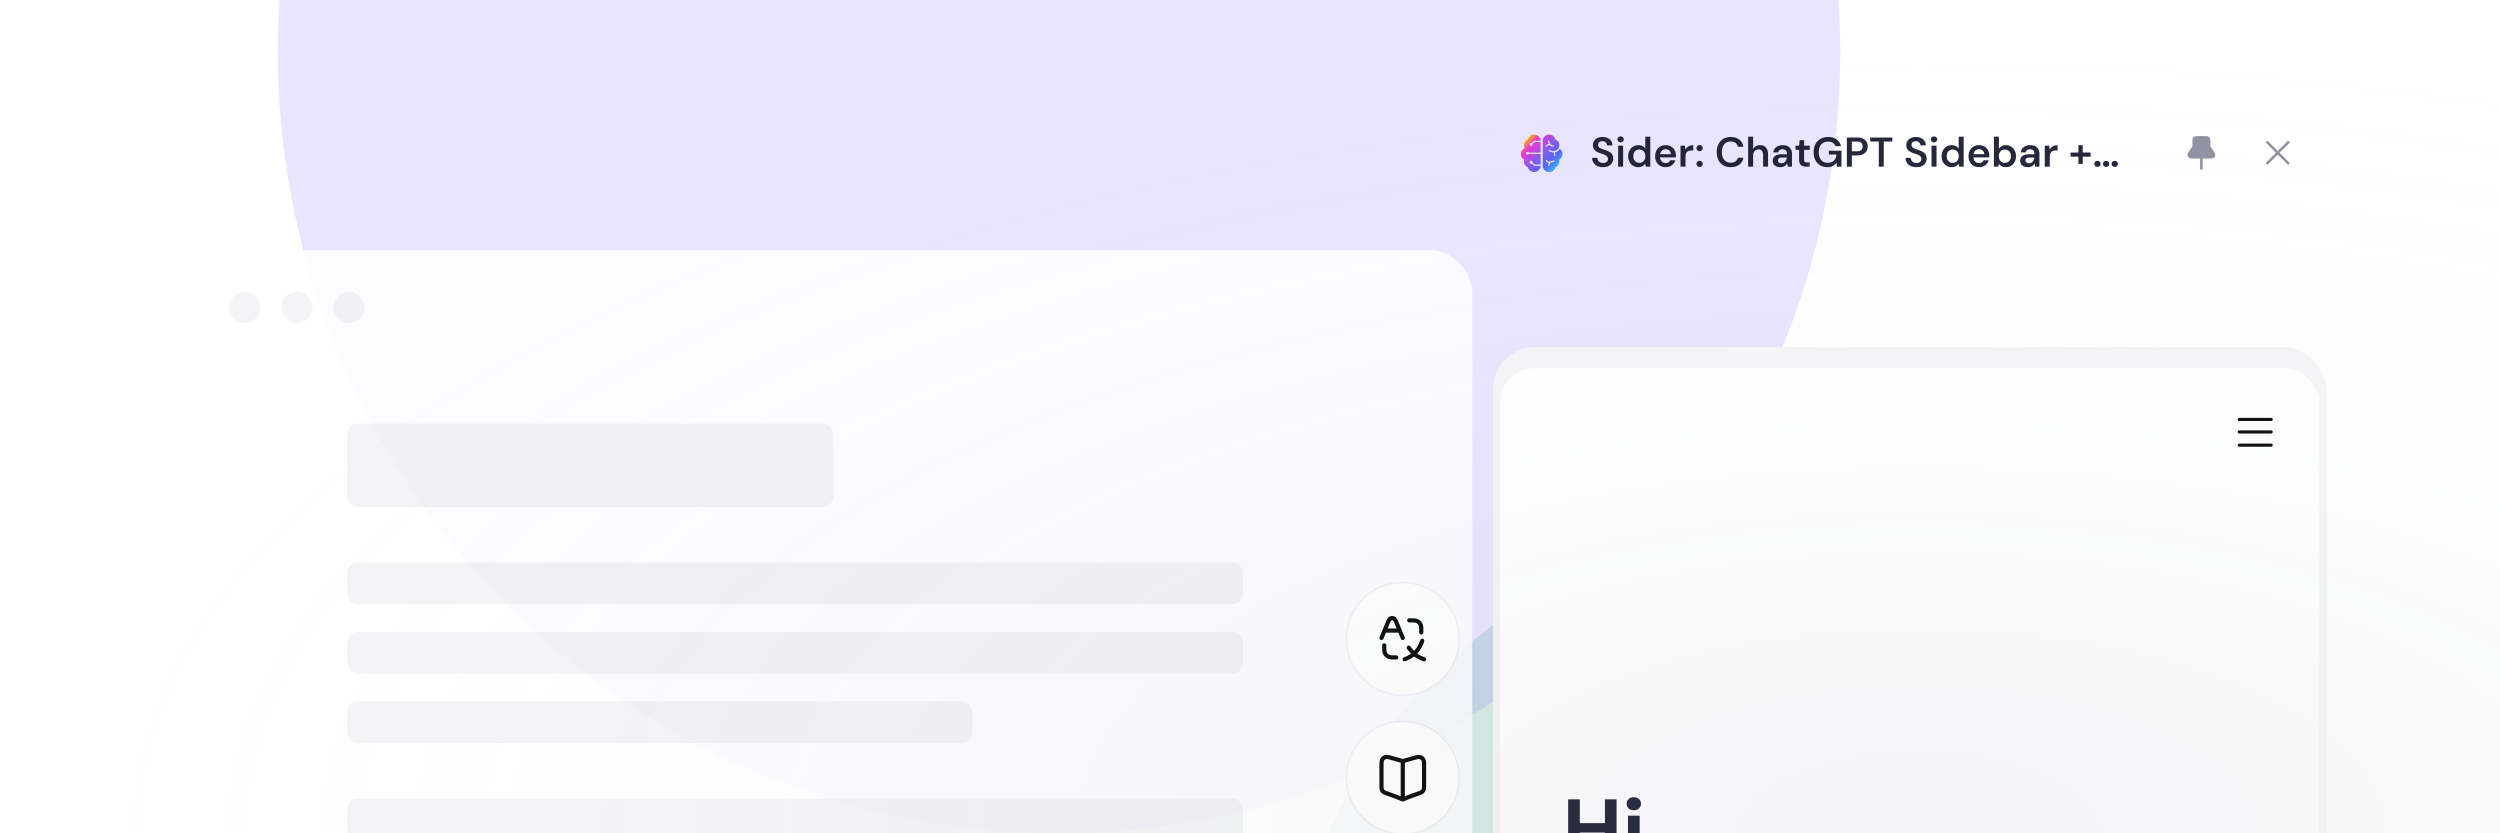 <svg width="720" height="240" viewBox="0 0 720 240" fill="none" xmlns="http://www.w3.org/2000/svg">
  <g clip-path="url(#clip0_18956_42246)">
    <path fill="#fff" d="M0 0h720v240H0z" />
    <g filter="url(#filter0_f_18956_42246)">
      <circle cx="305" cy="15" r="225" fill="#7A59FF" fill-opacity=".16" />
    </g>
    <g filter="url(#filter1_f_18956_42246)">
      <circle cx="520" cy="300" r="150" fill="#008862" fill-opacity=".16" />
    </g>
    <g filter="url(#filter2_di_18956_42246)" clip-path="url(#clip1_18956_42246)">
      <path fill-rule="evenodd" clip-rule="evenodd"
        d="M441.85 38.597c.949 0 1.732.71 1.85 1.63v3.59h-3.4a.42.42 0 100 .36h3.4v3.591a1.896 1.896 0 01-3.713.212 1.812 1.812 0 01-1.013-2.165 1.812 1.812 0 01-.974-1.579v-.059a1.8 1.8 0 011.115-1.665 1.748 1.748 0 01-.21-.737l-.001-.035a1.71 1.71 0 011.136-1.725 1.867 1.867 0 011.81-1.418zm1.85 1.8v.36h-1.676l-.677.558a.42.42 0 11-.228-.278l.727-.599a.178.178 0 01.114-.04h1.74zm-2.76 5.76a.42.42 0 01.407.523l.677.557h1.676v.36h-1.74a.178.178 0 01-.114-.04l-.727-.6a.42.42 0 11-.179-.8zm7.025-6.122a1.868 1.868 0 00-1.815-1.438c-.949 0-1.732.71-1.85 1.63v7.541a1.896 1.896 0 003.713.212 1.812 1.812 0 001.013-2.165 1.81 1.81 0 00.974-1.607 1.81 1.81 0 00-.805-1.507.187.187 0 01-.038.1c-.362.465-.77.758-1.22.878a1.257 1.257 0 00.003.874.18.18 0 11-.339.124 1.622 1.622 0 01-.059-.937c-.454.02-.945-.12-1.467-.418a.182.182 0 01-.067-.247.18.18 0 01.246-.068l.032.019c1.054.59 1.897.396 2.588-.495a1.751 1.751 0 00-.909-2.496zm-2.768 6.099a.181.181 0 01.331-.144l.005.01.007.016a.698.698 0 00.263.275c.186.106.428.125.747.019.262-.17.588-.251.974-.24a.18.18 0 01-.01.362c-.711-.021-1.13.317-1.299 1.055a.181.181 0 01-.217.136.181.181 0 01-.135-.217c.059-.258.148-.48.265-.664a1.05 1.05 0 01-.504-.137 1.007 1.007 0 01-.416-.447l-.002-.004-.009-.02zm.823-5.848a.18.18 0 00-.176.186c.007.324.077.603.207.834-.308.022-.608.184-.881.511a.182.182 0 00.022.255.18.18 0 00.254-.022c.223-.267.445-.38.663-.385a.668.668 0 01.366.1l.015.01.009.007a2.028 2.028 0 00.762.283.18.18 0 00.209-.147.18.18 0 00-.146-.21 1.667 1.667 0 01-.621-.225l-.016-.011-.019-.012c-.302-.212-.453-.54-.463-.997a.181.181 0 00-.185-.177z"
        fill="url(#paint0_linear_18956_42246)" />
    </g>
    <path
      d="M461.672 48.144c-.608 0-1.148-.108-1.62-.324a2.566 2.566 0 01-1.104-.924c-.264-.4-.4-.876-.408-1.428h1.524c0 .28.064.532.192.756.136.216.32.388.552.516.24.128.528.192.864.192.288 0 .536-.044.744-.132.216-.096.38-.228.492-.396.12-.176.18-.38.18-.612 0-.264-.064-.48-.192-.648a1.443 1.443 0 00-.504-.444 4.001 4.001 0 00-.744-.312c-.28-.096-.576-.196-.888-.3-.664-.224-1.164-.508-1.5-.852-.336-.352-.504-.82-.504-1.404 0-.488.116-.908.348-1.26.232-.352.556-.624.972-.816.424-.2.912-.3 1.464-.3.56 0 1.048.1 1.464.3.424.2.756.48.996.84.248.352.376.776.384 1.272h-1.536a1.206 1.206 0 00-.168-.576 1.16 1.16 0 00-.456-.444 1.311 1.311 0 00-.708-.18 1.421 1.421 0 00-.648.12c-.184.08-.332.2-.444.36a.998.998 0 00-.156.576c0 .224.048.412.144.564.104.144.252.268.444.372.192.096.416.188.672.276l.84.288a5.6 5.6 0 011.128.504c.344.192.616.444.816.756.2.312.3.716.3 1.212 0 .432-.112.836-.336 1.212-.224.368-.552.668-.984.9-.432.224-.972.336-1.62.336zm4.352-.144v-6.048h1.44V48h-1.44zm.72-7.008a.944.944 0 01-.66-.24.833.833 0 01-.252-.612.77.77 0 01.252-.6.944.944 0 01.66-.24c.264 0 .48.08.648.24a.754.754 0 01.264.6c0 .24-.088.444-.264.612a.901.901 0 01-.648.24zm5.072 7.152c-.56 0-1.06-.136-1.5-.408a2.815 2.815 0 01-1.032-1.128c-.24-.48-.36-1.024-.36-1.632 0-.608.124-1.148.372-1.62.248-.48.592-.856 1.032-1.128.448-.28.952-.42 1.512-.42.456 0 .852.088 1.188.264.344.168.616.408.816.72V39.36h1.44V48h-1.296l-.144-.876a3.044 3.044 0 01-.468.504 2.287 2.287 0 01-.66.372 2.56 2.56 0 01-.9.144zm.3-1.248c.344 0 .648-.08.912-.24.264-.168.468-.396.612-.684.144-.288.216-.62.216-.996s-.072-.708-.216-.996a1.607 1.607 0 00-.612-.672 1.725 1.725 0 00-.912-.24c-.328 0-.624.08-.888.24-.264.16-.472.384-.624.672-.144.288-.216.62-.216.996s.072.708.216.996c.152.288.36.516.624.684.264.16.56.24.888.24zm7.602 1.248c-.6 0-1.128-.128-1.584-.384a2.781 2.781 0 01-1.068-1.104c-.256-.472-.384-1.016-.384-1.632 0-.64.124-1.2.372-1.68.256-.48.612-.856 1.068-1.128.464-.272 1-.408 1.608-.408.592 0 1.108.132 1.548.396.44.264.78.62 1.02 1.068.24.44.36.936.36 1.488v.264c0 .096-.008.196-.024.3h-4.92V44.4h3.492c-.016-.44-.164-.784-.444-1.032-.28-.256-.628-.384-1.044-.384a1.67 1.67 0 00-.816.204 1.45 1.45 0 00-.588.612c-.144.264-.216.6-.216 1.008v.348c0 .376.068.7.204.972.144.272.336.48.576.624.248.136.524.204.828.204.336 0 .612-.072.828-.216.224-.144.388-.336.492-.576h1.464a2.817 2.817 0 01-.552 1.02 2.81 2.81 0 01-.948.708c-.376.168-.8.252-1.272.252zm4.27-.144v-6.048h1.284l.132 1.128c.144-.264.324-.488.54-.672.216-.192.468-.34.756-.444.296-.104.62-.156.972-.156v1.524h-.504c-.24 0-.468.032-.684.096a1.4 1.4 0 00-.564.288 1.282 1.282 0 00-.36.54c-.088.224-.132.508-.132.852V48h-1.44zm5.51.06c-.272 0-.492-.084-.66-.252a.82.82 0 01-.252-.6c0-.248.084-.456.252-.624.168-.168.388-.252.66-.252.264 0 .48.084.648.252a.847.847 0 01.252.624.82.82 0 01-.252.6.877.877 0 01-.648.252zm0-4.536c-.272 0-.492-.084-.66-.252a.82.82 0 01-.252-.6c0-.248.084-.456.252-.624.168-.168.388-.252.66-.252.264 0 .48.084.648.252a.847.847 0 01.252.624.82.82 0 01-.252.6.877.877 0 01-.648.252zm8.957 4.62c-.832 0-1.552-.18-2.16-.54a3.717 3.717 0 01-1.392-1.524c-.32-.656-.48-1.412-.48-2.268 0-.864.16-1.62.48-2.268a3.7 3.7 0 011.392-1.536c.608-.368 1.328-.552 2.16-.552 1 0 1.816.248 2.448.744.632.488 1.032 1.18 1.2 2.076h-1.584c-.112-.472-.34-.844-.684-1.116-.344-.272-.808-.408-1.392-.408-.528 0-.984.124-1.368.372-.376.24-.668.592-.876 1.056-.2.456-.3 1-.3 1.632 0 .632.1 1.176.3 1.632.208.448.5.796.876 1.044.384.24.84.36 1.368.36.584 0 1.048-.124 1.392-.372a1.82 1.82 0 00.684-1.056h1.584c-.16.848-.56 1.516-1.2 2.004-.632.48-1.448.72-2.448.72zm5.009-.144v-8.64h1.44v3.528c.2-.328.472-.588.816-.78.344-.2.732-.3 1.164-.3.496 0 .916.104 1.26.312.344.2.604.5.78.9.184.392.276.884.276 1.476V48h-1.428v-3.372c0-.52-.112-.916-.336-1.188-.216-.272-.548-.408-.996-.408-.288 0-.548.072-.78.216a1.437 1.437 0 00-.552.6c-.136.256-.204.572-.204.948V48h-1.44zm9.282.144c-.496 0-.908-.084-1.236-.252a1.713 1.713 0 01-.972-1.584c0-.384.096-.716.288-.996.2-.28.492-.496.876-.648.384-.16.856-.24 1.416-.24h1.524c0-.32-.044-.584-.132-.792a.935.935 0 00-.408-.48c-.184-.104-.42-.156-.708-.156-.328 0-.608.076-.84.228-.232.144-.376.368-.432.672h-1.416c.048-.432.192-.8.432-1.104.24-.312.556-.552.948-.72.4-.176.836-.264 1.308-.264.568 0 1.052.1 1.452.3.4.192.704.472.912.84.216.36.324.796.324 1.308V48h-1.224l-.144-.972a1.86 1.86 0 01-.312.444c-.12.136-.26.256-.42.36-.16.096-.344.172-.552.228-.2.056-.428.084-.684.084zm.324-1.14c.232 0 .436-.04.612-.12.184-.088.34-.208.468-.36.136-.16.24-.336.312-.528.072-.192.12-.396.144-.612v-.024h-1.332c-.28 0-.512.036-.696.108a.726.726 0 00-.396.288.82.82 0 00-.12.444c0 .168.04.312.12.432.08.12.196.212.348.276.152.064.332.096.54.096zm7.085.996c-.408 0-.764-.064-1.068-.192a1.448 1.448 0 01-.696-.636c-.168-.296-.252-.696-.252-1.2v-2.808h-1.032v-1.212h1.032l.168-1.596h1.272v1.596h1.644v1.212h-1.644v2.808c0 .304.064.516.192.636.136.112.36.168.672.168h.744V48h-1.032zm6.13.144c-.792 0-1.488-.18-2.088-.54a3.68 3.68 0 01-1.38-1.5c-.328-.648-.492-1.404-.492-2.268 0-.856.168-1.612.504-2.268a3.69 3.69 0 011.44-1.548c.632-.376 1.38-.564 2.244-.564.976 0 1.784.236 2.424.708.648.464 1.068 1.112 1.26 1.944h-1.62a1.685 1.685 0 00-.708-.972c-.352-.232-.808-.348-1.368-.348-.568 0-1.056.124-1.464.372-.4.24-.708.592-.924 1.056-.208.456-.312 1-.312 1.632 0 .632.104 1.176.312 1.632.216.456.52.804.912 1.044.392.232.852.348 1.38.348.784 0 1.376-.22 1.776-.66.4-.44.636-1.012.708-1.716h-2.172v-1.092h3.624V48h-1.32l-.12-1.152a3.38 3.38 0 01-.636.708c-.24.192-.524.34-.852.444-.32.096-.696.144-1.128.144zm5.61-.144v-8.4h3.024c.672 0 1.228.116 1.668.348.44.224.768.528.984.912.216.384.324.824.324 1.32 0 .464-.104.892-.312 1.284-.208.384-.532.696-.972.936-.44.232-1.004.348-1.692.348h-1.584V48h-1.44zm1.44-4.428h1.5c.568 0 .976-.124 1.224-.372.248-.256.372-.596.372-1.02 0-.44-.124-.784-.372-1.032s-.656-.372-1.224-.372h-1.5v2.796zM541.093 48v-7.236h-2.472V39.6h6.372v1.164h-2.472V48h-1.428zm10.837.144c-.608 0-1.148-.108-1.62-.324a2.566 2.566 0 01-1.104-.924c-.264-.4-.4-.876-.408-1.428h1.524c0 .28.064.532.192.756.136.216.32.388.552.516.24.128.528.192.864.192.288 0 .536-.044.744-.132.216-.096.38-.228.492-.396.12-.176.18-.38.18-.612 0-.264-.064-.48-.192-.648a1.443 1.443 0 00-.504-.444 4.001 4.001 0 00-.744-.312c-.28-.096-.576-.196-.888-.3-.664-.224-1.164-.508-1.5-.852-.336-.352-.504-.82-.504-1.404 0-.488.116-.908.348-1.26.232-.352.556-.624.972-.816.424-.2.912-.3 1.464-.3.56 0 1.048.1 1.464.3.424.2.756.48.996.84.248.352.376.776.384 1.272h-1.536a1.206 1.206 0 00-.168-.576 1.16 1.16 0 00-.456-.444 1.311 1.311 0 00-.708-.18 1.421 1.421 0 00-.648.12c-.184.08-.332.2-.444.36a.998.998 0 00-.156.576c0 .224.048.412.144.564.104.144.252.268.444.372.192.096.416.188.672.276l.84.288a5.6 5.6 0 011.128.504c.344.192.616.444.816.756.2.312.3.716.3 1.212 0 .432-.112.836-.336 1.212-.224.368-.552.668-.984.9-.432.224-.972.336-1.62.336zm4.352-.144v-6.048h1.44V48h-1.44zm.72-7.008a.944.944 0 01-.66-.24.833.833 0 01-.252-.612.77.77 0 01.252-.6.944.944 0 01.66-.24c.264 0 .48.08.648.24a.754.754 0 01.264.6c0 .24-.088.444-.264.612a.901.901 0 01-.648.24zm5.072 7.152c-.56 0-1.06-.136-1.5-.408a2.815 2.815 0 01-1.032-1.128c-.24-.48-.36-1.024-.36-1.632 0-.608.124-1.148.372-1.62.248-.48.592-.856 1.032-1.128.448-.28.952-.42 1.512-.42.456 0 .852.088 1.188.264.344.168.616.408.816.72V39.36h1.44V48h-1.296l-.144-.876a3.044 3.044 0 01-.468.504 2.287 2.287 0 01-.66.372 2.56 2.56 0 01-.9.144zm.3-1.248c.344 0 .648-.08.912-.24.264-.168.468-.396.612-.684.144-.288.216-.62.216-.996s-.072-.708-.216-.996a1.607 1.607 0 00-.612-.672 1.725 1.725 0 00-.912-.24c-.328 0-.624.08-.888.24-.264.16-.472.384-.624.672-.144.288-.216.62-.216.996s.072.708.216.996c.152.288.36.516.624.684.264.16.56.24.888.24zm7.602 1.248c-.6 0-1.128-.128-1.584-.384a2.781 2.781 0 01-1.068-1.104c-.256-.472-.384-1.016-.384-1.632 0-.64.124-1.2.372-1.68.256-.48.612-.856 1.068-1.128.464-.272 1-.408 1.608-.408.592 0 1.108.132 1.548.396.44.264.78.62 1.02 1.068.24.44.36.936.36 1.488v.264c0 .096-.008.196-.024.3h-4.92V44.4h3.492c-.016-.44-.164-.784-.444-1.032-.28-.256-.628-.384-1.044-.384a1.67 1.67 0 00-.816.204 1.45 1.45 0 00-.588.612c-.144.264-.216.6-.216 1.008v.348c0 .376.068.7.204.972.144.272.336.48.576.624.248.136.524.204.828.204.336 0 .612-.072.828-.216.224-.144.388-.336.492-.576h1.464a2.817 2.817 0 01-.552 1.02 2.81 2.81 0 01-.948.708c-.376.168-.8.252-1.272.252zm7.725 0c-.32 0-.608-.044-.864-.132a2.206 2.206 0 01-.672-.336 2.247 2.247 0 01-.48-.516l-.156.84h-1.284v-8.64h1.44v3.48c.192-.296.452-.54.78-.732.328-.2.736-.3 1.224-.3.568 0 1.068.14 1.5.42.44.272.784.648 1.032 1.128.256.472.384 1.016.384 1.632 0 .6-.124 1.14-.372 1.62-.248.48-.592.856-1.032 1.128-.432.272-.932.408-1.5.408zm-.3-1.248c.336 0 .636-.08.9-.24.264-.168.468-.392.612-.672a2.13 2.13 0 00.228-1.008c0-.376-.076-.708-.228-.996a1.607 1.607 0 00-.612-.672 1.702 1.702 0 00-.9-.24c-.344 0-.648.08-.912.24-.256.16-.46.384-.612.672-.144.288-.216.62-.216.996 0 .384.072.72.216 1.008.152.28.356.504.612.672.264.16.568.24.912.24zm6.618 1.248c-.496 0-.908-.084-1.236-.252a1.713 1.713 0 01-.972-1.584c0-.384.096-.716.288-.996.2-.28.492-.496.876-.648.384-.16.856-.24 1.416-.24h1.524c0-.32-.044-.584-.132-.792a.935.935 0 00-.408-.48c-.184-.104-.42-.156-.708-.156-.328 0-.608.076-.84.228-.232.144-.376.368-.432.672h-1.416c.048-.432.192-.8.432-1.104.24-.312.556-.552.948-.72.4-.176.836-.264 1.308-.264.568 0 1.052.1 1.452.3.4.192.704.472.912.84.216.36.324.796.324 1.308V48h-1.224l-.144-.972a1.86 1.86 0 01-.312.444c-.12.136-.26.256-.42.36-.16.096-.344.172-.552.228-.2.056-.428.084-.684.084zm.324-1.14c.232 0 .436-.04.612-.12.184-.088.34-.208.468-.36.136-.16.24-.336.312-.528.072-.192.12-.396.144-.612v-.024h-1.332c-.28 0-.512.036-.696.108a.726.726 0 00-.396.288.82.82 0 00-.12.444c0 .168.04.312.12.432.08.12.196.212.348.276.152.064.332.096.54.096zm4.551.996v-6.048h1.284l.132 1.128c.144-.264.324-.488.54-.672.216-.192.468-.34.756-.444.296-.104.62-.156.972-.156v1.524h-.504c-.24 0-.468.032-.684.096a1.4 1.4 0 00-.564.288 1.282 1.282 0 00-.36.54c-.088.224-.132.508-.132.852V48h-1.44zm9.691-.78v-5.4h1.236v5.4h-1.236zm-2.256-2.1v-1.2h5.76v1.2h-5.76zm10.24 2.94c-.272 0-.492-.084-.66-.252a.82.82 0 01-.252-.6c0-.248.084-.456.252-.624.168-.168.388-.252.66-.252.264 0 .48.084.648.252a.847.847 0 01.252.624.82.82 0 01-.252.6.877.877 0 01-.648.252zm2.484 0c-.272 0-.492-.084-.66-.252a.82.82 0 01-.252-.6c0-.248.084-.456.252-.624.168-.168.388-.252.66-.252.264 0 .48.084.648.252a.847.847 0 01.252.624.82.82 0 01-.252.6.877.877 0 01-.648.252zm-4.98 0c-.272 0-.492-.084-.66-.252a.82.82 0 01-.252-.6c0-.248.084-.456.252-.624.168-.168.388-.252.66-.252.264 0 .48.084.648.252a.847.847 0 01.252.624.82.82 0 01-.252.6.877.877 0 01-.648.252z"
      fill="#06081F" fill-opacity=".88" />
    <g filter="url(#filter3_b_18956_42246)">
      <path
        d="M636.583 41.964v-.998c0-.62 0-.93-.121-1.167a1.103 1.103 0 00-.484-.483c-.236-.12-.546-.12-1.166-.12h-1.624c-.62 0-.93 0-1.166.12a1.103 1.103 0 00-.484.483c-.121.237-.121.547-.121 1.167v.998c0 .068 0 .102-.006.135a.357.357 0 01-.026.084c-.013.03-.033.058-.071.114l-.399.584c-.615.898-.922 1.347-.903 1.72.017.326.176.627.435.824.297.227.841.227 1.93.227h1.248v2.89a.375.375 0 00.75 0v-2.89h1.248c1.089 0 1.633 0 1.93-.227.259-.197.418-.498.435-.823.019-.374-.288-.823-.903-1.721l-.399-.584a.678.678 0 01-.071-.114.357.357 0 01-.026-.084c-.006-.033-.006-.067-.006-.135z"
        fill="#0A0D33" fill-opacity=".45" />
    </g>
    <g filter="url(#filter4_b_18956_42246)">
      <path
        d="M653.265 40.735a.375.375 0 10-.53.53L655.47 44l-2.735 2.735a.374.374 0 10.53.53L656 44.53l2.735 2.735a.375.375 0 10.53-.53L656.53 44l2.735-2.735a.374.374 0 10-.53-.53L656 43.47l-2.735-2.735z"
        fill="#0A0D33" fill-opacity=".45" />
    </g>
    <g filter="url(#filter5_ddd_18956_42246)">
      <g clip-path="url(#clip2_18956_42246)">
        <rect x="50" y="30" width="374" height="287" rx="12" fill="#fff" fill-opacity=".84" />
        <rect x="66" y="42" width="9" height="9" rx="4.5" fill="#72768B" fill-opacity=".08" />
        <rect x="81" y="42" width="9" height="9" rx="4.5" fill="#72768B" fill-opacity=".08" />
        <rect x="96" y="42" width="9" height="9" rx="4.5" fill="#72768B" fill-opacity=".08" />
        <rect x="100" y="80" width="140" height="24" rx="3" fill="#72768B" fill-opacity=".08" />
        <rect x="100" y="120" width="258" height="12" rx="3" fill="#72768B" fill-opacity=".08" />
        <rect x="100" y="140" width="258" height="12" rx="3" fill="#72768B" fill-opacity=".08" />
        <rect x="100" y="160" width="180" height="12" rx="3" fill="#72768B" fill-opacity=".08" />
        <rect x="100" y="188" width="258" height="12" rx="3" fill="#72768B" fill-opacity=".08" />
        <rect x="100" y="208" width="180" height="12" rx="3" fill="#72768B" fill-opacity=".08" />
        <g filter="url(#filter6_bddd_18956_42246)">
          <path d="M388 100c0-8.837 7.163-16 16-16s16 7.163 16 16-7.163 16-16 16-16-7.163-16-16z"
            fill="#fff" />
          <path
            d="M404 83.75c-8.975 0-16.25 7.275-16.25 16.25s7.275 16.25 16.25 16.25 16.25-7.275 16.25-16.25-7.275-16.25-16.25-16.25z"
            stroke="#72768B" stroke-opacity=".08" stroke-width=".5" />
          <path fill-rule="evenodd" clip-rule="evenodd"
            d="M401.146 94.659a.468.468 0 00-.425 0c-.006.004-.084.061-.233.35-.153.294-.327.716-.578 1.33l-.272.661h2.591l-.272-.662c-.252-.613-.426-1.034-.578-1.329-.15-.289-.227-.346-.233-.35zm1.575 3.539l.724 1.763a.6.6 0 101.11-.456l-1.499-3.65c-.238-.579-.432-1.05-.612-1.398-.173-.334-.395-.684-.752-.867a1.667 1.667 0 00-1.517 0c-.357.183-.579.533-.753.867-.18.348-.373.82-.611 1.398l-1.499 3.65a.6.6 0 001.11.456l.723-1.76h3.522a.61.61 0 00.054-.003zm4.551-2.904c-.325-.027-.745-.027-1.352-.027h-.053a.6.6 0 110-1.2h.078c.576 0 1.045 0 1.425.03.393.033.744.101 1.071.268.514.262.932.68 1.194 1.194.167.327.235.678.267 1.071.031.38.031.849.031 1.425v.078a.6.6 0 11-1.2 0v-.053c0-.607 0-1.027-.027-1.352-.026-.319-.074-.494-.14-.624a1.53 1.53 0 00-.67-.67c-.129-.066-.305-.114-.624-.14zm-8.605 5.973a.6.6 0 01.6.6v.053c0 .607 0 1.027.027 1.352.026.319.074.495.14.624.147.289.381.523.67.67.129.066.305.114.624.14.325.027.745.027 1.352.027h.053a.6.6 0 110 1.2h-.078c-.576 0-1.045 0-1.425-.031-.393-.032-.744-.1-1.071-.266a2.741 2.741 0 01-1.194-1.195c-.167-.327-.235-.678-.267-1.071-.031-.38-.031-.849-.031-1.425v-.078a.6.6 0 01.6-.6z"
            fill="#000" fill-opacity=".96" />
          <path
            d="M410.172 100.715a.6.6 0 00-1.144-.363c-.29.914-.815 2.075-1.704 2.99l-.091.094a14.3 14.3 0 01-1.012-1.252.6.6 0 10-.975.699c.278.387.664.88 1.092 1.353-.527.402-1.155.761-2.007 1.066a.6.6 0 00.404 1.13c1.052-.376 1.825-.835 2.473-1.354.477.363 1.094.673 1.586.895a16.015 16.015 0 001.047.426l.069.025.019.007.005.002.002.001h.001a.6.6 0 00.393-1.134l-.004-.001-.014-.006a15.415 15.415 0 01-1.025-.414 8.423 8.423 0 01-1.173-.628l.071-.073c1.066-1.098 1.666-2.451 1.987-3.463z"
            fill="#000" fill-opacity=".96" />
        </g>
        <g filter="url(#filter7_bddd_18956_42246)">
          <path d="M388 140c0-8.837 7.163-16 16-16s16 7.163 16 16-7.163 16-16 16-16-7.163-16-16z"
            fill="#fff" />
          <path
            d="M404 123.75c-8.975 0-16.25 7.275-16.25 16.25s7.275 16.25 16.25 16.25 16.25-7.275 16.25-16.25-7.275-16.25-16.25-16.25z"
            stroke="#72768B" stroke-opacity=".08" stroke-width=".5" />
          <path fill-rule="evenodd" clip-rule="evenodd"
            d="M403.699 134.491l-2.44-.689c-.53-.15-.966-.273-1.324-.341-.367-.069-.723-.095-1.073.005a2.199 2.199 0 00-1.266.958c-.192.31-.264.66-.297 1.032-.032.362-.032.816-.032 1.366v5.393c-.001.577-.001 1.028.15 1.416.136.347.344.638.628.879.182.154.386.259.608.352.213.089.479.18.796.289l.018.006c1.129.387 2.613.926 3.943 1.505l.028.012c.1.044.235.103.377.127.124.02.246.02.37 0a1.63 1.63 0 00.377-.127l.028-.012c1.33-.579 2.814-1.118 3.943-1.505l.018-.006c.317-.109.583-.2.796-.289.222-.093.426-.198.608-.352.284-.241.492-.532.628-.879.151-.388.151-.839.15-1.416v-5.393c0-.55 0-1.004-.032-1.366-.033-.372-.105-.722-.297-1.032a2.199 2.199 0 00-1.266-.958c-.35-.1-.706-.074-1.073-.005-.358.068-.794.191-1.324.341l-2.44.689a1.913 1.913 0 01-.25.064.435.435 0 01-.102 0 1.913 1.913 0 01-.25-.064zm-4.507.129c.087-.025.226-.035.521.02.299.057.683.165 1.247.324l2.44.69v9.699a59.603 59.603 0 00-3.543-1.331c-.341-.117-.569-.195-.742-.268a1.077 1.077 0 01-.294-.16.956.956 0 01-.286-.399c-.058-.15-.068-.35-.068-1.086v-5.259c0-.585 0-.985.027-1.288.027-.298.075-.43.122-.507a1 1 0 01.576-.435zm5.408 10.733a59.603 59.603 0 013.543-1.331c.341-.117.569-.195.742-.268.169-.07.246-.119.294-.16a.956.956 0 00.286-.399c.058-.15.068-.35.068-1.086v-5.259c0-.585 0-.985-.027-1.288-.027-.298-.075-.43-.122-.507a1 1 0 00-.576-.435c-.087-.025-.226-.035-.521.02-.299.057-.683.165-1.247.324l-2.44.69v9.699z"
            fill="#000" fill-opacity=".96" />
        </g>
        <g filter="url(#filter8_bdddd_18956_42246)">
          <path d="M384 182c0-9.941 8.059-18 18-18h22v36h-22c-9.941 0-18-8.059-18-18z"
            fill="#fff" />
          <g filter="url(#filter9_di_18956_42246)">
            <path fill-rule="evenodd" clip-rule="evenodd"
              d="M400.417 172.995a3.113 3.113 0 013.083 2.715v5.985h-5.667a.7.7 0 100 .6h5.667v5.985a3.16 3.16 0 01-6.188.354 3.018 3.018 0 01-1.689-3.609 3.016 3.016 0 01-1.623-2.631v-.099a3 3 0 011.858-2.775 2.912 2.912 0 01-.349-1.228l-.003-.059a2.85 2.85 0 011.895-2.876 3.11 3.11 0 013.016-2.362zm3.083 3v.6h-2.793l-1.128.93a.7.7 0 11-.381-.464l1.211-.997a.297.297 0 01.191-.069h2.9zm-4.6 9.6a.7.7 0 01.679.871l1.128.929h2.793v.6h-2.9a.301.301 0 01-.191-.068l-1.211-.998a.7.7 0 11-.298-1.334zm11.708-10.203a3.113 3.113 0 00-3.025-2.397 3.113 3.113 0 00-3.083 2.715v12.57a3.16 3.16 0 006.188.354 3.018 3.018 0 001.689-3.609 3.015 3.015 0 001.623-2.678 3.015 3.015 0 00-1.342-2.512.304.304 0 01-.063.165c-.603.776-1.283 1.265-2.033 1.464a2.065 2.065 0 00-.125.818c.01.21.052.424.13.64a.3.3 0 11-.565.206 2.79 2.79 0 01-.166-.817 2.65 2.65 0 01.068-.745c-.757.034-1.575-.198-2.445-.697a.3.3 0 01-.112-.411.3.3 0 01.41-.112l.053.03c1.756.983 3.161.661 4.314-.825a2.917 2.917 0 00-1.516-4.159zm-4.612 10.164a.302.302 0 01.167-.392.302.302 0 01.384.152l.007.016.013.027c.027.053.066.116.119.182.086.109.192.204.319.277.309.177.713.209 1.245.031.437-.283.98-.418 1.623-.4a.302.302 0 01-.017.604c-1.184-.035-1.882.529-2.165 1.759a.301.301 0 01-.586-.135c.099-.43.247-.8.442-1.108a1.752 1.752 0 01-.841-.227 1.685 1.685 0 01-.693-.746l-.003-.006-.014-.034zm1.371-9.745a.301.301 0 00-.294.308c.013.541.129 1.006.346 1.39-.513.037-1.014.308-1.47.853a.303.303 0 00.038.425.3.3 0 00.423-.038c.372-.444.741-.632 1.104-.64.146-.004.286.023.416.072.079.029.145.063.195.094l.025.017.015.011a.24.24 0 00.021.013c.341.218.758.372 1.25.459a.3.3 0 00.348-.245.3.3 0 00-.244-.349c-.417-.074-.761-.198-1.035-.376l-.027-.019-.031-.02c-.503-.353-.755-.901-.773-1.661a.3.3 0 00-.307-.294z"
              fill="url(#paint1_linear_18956_42246)" />
          </g>
        </g>
      </g>
      <g clip-path="url(#clip3_18956_42246)">
        <rect x="430" y="58" width="240" height="800" rx="12" fill="#F6F6F8" />
        <g filter="url(#filter10_d_18956_42246)">
          <rect x="432" y="60" width="236" height="796" rx="10" fill="#fff" />
          <g filter="url(#filter11_b_18956_42246)">
            <path
              d="M639 78.5c0-5.799 4.701-10.5 10.5-10.5S660 72.701 660 78.5 655.299 89 649.5 89 639 84.299 639 78.5z"
              fill="#fff" fill-opacity=".84" />
            <path
              d="M654.1 75.25a.45.45 0 000-.9h-9.2a.45.45 0 000 .9h9.2zm.45 3.15a.45.45 0 01-.45.45h-9.2a.45.45 0 110-.9h9.2a.45.45 0 01.45.45zm0 3.8a.45.45 0 01-.45.45h-9.2a.45.45 0 110-.9h9.2a.45.45 0 01.45.45z"
              fill="#000" fill-opacity=".96" />
          </g>
          <path
            d="M462.216 201v-16.8h3.36V201h-3.36zm-10.584 0v-16.8h3.36V201h-3.36zm2.928-7.224v-2.712h8.208v2.712h-8.208zM468.859 201v-12.096h3.36V201h-3.36zm1.68-13.656c-.608 0-1.104-.176-1.488-.528a1.791 1.791 0 01-.576-1.344c0-.544.192-.992.576-1.344.384-.352.88-.528 1.488-.528s1.104.176 1.488.528c.384.352.576.8.576 1.344 0 .528-.192.976-.576 1.344-.384.352-.88.528-1.488.528zm3.896 16.608l1.368-6.168h3.216l-2.4 6.168h-2.184zM456.156 219v-8.4h1.44v8.4h-1.44zm-5.304 0v-8.4h1.44v8.4h-1.44zm1.224-3.696v-1.176h4.356v1.176h-4.356zm9.997 3.84a3.098 3.098 0 01-1.56-.396 2.954 2.954 0 01-1.08-1.116c-.256-.48-.384-1.028-.384-1.644 0-.632.132-1.184.396-1.656.264-.48.624-.852 1.08-1.116a3.027 3.027 0 011.56-.408c.576 0 1.092.136 1.548.408.464.264.824.632 1.08 1.104.264.472.396 1.024.396 1.656 0 .632-.132 1.184-.396 1.656a2.926 2.926 0 01-1.092 1.116 3.033 3.033 0 01-1.548.396zm0-1.236c.288 0 .548-.072.78-.216.24-.144.432-.36.576-.648.144-.288.216-.644.216-1.068 0-.424-.072-.776-.216-1.056a1.453 1.453 0 00-1.344-.864c-.28 0-.54.072-.78.216-.24.144-.432.36-.576.648-.144.28-.216.632-.216 1.056 0 .424.072.78.216 1.068.144.288.332.504.564.648.24.144.5.216.78.216zm5.435 1.092l-1.776-6.048h1.428l1.236 4.968-.264-.012 1.38-4.956h1.608l1.392 4.956h-.264l1.236-4.956h1.428L473.136 219h-1.488l-1.476-5.124h.3L468.996 219h-1.488zm14.23.144a3.213 3.213 0 01-1.596-.396 2.926 2.926 0 01-1.092-1.116c-.256-.48-.384-1.024-.384-1.632 0-.632.128-1.184.384-1.656.264-.48.628-.856 1.092-1.128a3.162 3.162 0 011.608-.408c.752 0 1.384.2 1.896.6.512.392.84.932.984 1.62h-1.512a1.224 1.224 0 00-.504-.72 1.494 1.494 0 00-.888-.264c-.296 0-.568.076-.816.228a1.61 1.61 0 00-.576.66c-.136.288-.204.636-.204 1.044 0 .312.04.588.12.828.08.24.192.444.336.612.152.16.324.284.516.372.192.088.4.132.624.132.232 0 .44-.036.624-.108a1.24 1.24 0 00.48-.348c.136-.152.232-.332.288-.54h1.512c-.144.672-.472 1.212-.984 1.62-.512.4-1.148.6-1.908.6zm6.297 0c-.496 0-.908-.084-1.236-.252a1.713 1.713 0 01-.972-1.584c0-.384.096-.716.288-.996.2-.28.492-.496.876-.648.384-.16.856-.24 1.416-.24h1.524c0-.32-.044-.584-.132-.792a.935.935 0 00-.408-.48c-.184-.104-.42-.156-.708-.156-.328 0-.608.076-.84.228-.232.144-.376.368-.432.672h-1.416c.048-.432.192-.8.432-1.104.24-.312.556-.552.948-.72.4-.176.836-.264 1.308-.264.568 0 1.052.1 1.452.3.4.192.704.472.912.84.216.36.324.796.324 1.308V219h-1.224l-.144-.972a1.86 1.86 0 01-.312.444c-.12.136-.26.256-.42.36-.16.096-.344.172-.552.228-.2.056-.428.084-.684.084zm.324-1.14c.232 0 .436-.04.612-.12.184-.088.34-.208.468-.36.136-.16.24-.336.312-.528.072-.192.12-.396.144-.612v-.024h-1.332c-.28 0-.512.036-.696.108a.782.782 0 00-.396.3.76.76 0 00-.12.432c0 .168.04.312.12.432.08.12.196.212.348.276.152.064.332.096.54.096zm4.55.996v-6.048h1.272l.108 1.008c.184-.352.448-.632.792-.84.344-.208.752-.312 1.224-.312.488 0 .904.104 1.248.312.344.2.608.496.792.888.192.392.288.88.288 1.464V219h-1.44v-3.396c0-.504-.112-.892-.336-1.164-.224-.272-.556-.408-.996-.408-.288 0-.548.068-.78.204a1.465 1.465 0 00-.54.6c-.128.256-.192.568-.192.936V219h-1.44zm10.22 0v-8.4h1.44v8.4h-1.44zm8.027.144c-.496 0-.908-.084-1.236-.252a1.713 1.713 0 01-.972-1.584c0-.384.096-.716.288-.996.2-.28.492-.496.876-.648.384-.16.856-.24 1.416-.24h1.524c0-.32-.044-.584-.132-.792a.935.935 0 00-.408-.48c-.184-.104-.42-.156-.708-.156-.328 0-.608.076-.84.228-.232.144-.376.368-.432.672h-1.416c.048-.432.192-.8.432-1.104.24-.312.556-.552.948-.72.4-.176.836-.264 1.308-.264.568 0 1.052.1 1.452.3.4.192.704.472.912.84.216.36.324.796.324 1.308V219h-1.224l-.144-.972a1.86 1.86 0 01-.312.444c-.12.136-.26.256-.42.36-.16.096-.344.172-.552.228-.2.056-.428.084-.684.084zm.324-1.14c.232 0 .436-.04.612-.12.184-.088.34-.208.468-.36.136-.16.24-.336.312-.528.072-.192.12-.396.144-.612v-.024h-1.332c-.28 0-.512.036-.696.108a.782.782 0 00-.396.3.76.76 0 00-.12.432c0 .168.04.312.12.432.08.12.196.212.348.276.152.064.332.096.54.096zm6.963 1.14c-.536 0-1.004-.084-1.404-.252a2.37 2.37 0 01-.936-.72 2.167 2.167 0 01-.396-1.068h1.44c.04.168.112.324.216.468.104.136.244.244.42.324.184.08.4.12.648.12.24 0 .436-.032.588-.096a.784.784 0 00.336-.276.654.654 0 00.108-.36c0-.192-.052-.34-.156-.444a1.023 1.023 0 00-.456-.24 6.17 6.17 0 00-.696-.18 9.196 9.196 0 01-.84-.204 3.707 3.707 0 01-.72-.324 1.56 1.56 0 01-.504-.492c-.12-.2-.18-.444-.18-.732 0-.352.092-.668.276-.948.192-.28.464-.5.816-.66.36-.168.788-.252 1.284-.252.704 0 1.264.164 1.68.492.424.32.672.772.744 1.356h-1.368a.746.746 0 00-.336-.516c-.184-.128-.428-.192-.732-.192-.312 0-.552.06-.72.18a.528.528 0 00-.24.456c0 .128.048.24.144.336.104.096.252.18.444.252.192.064.428.128.708.192a8.75 8.75 0 011.188.312c.344.12.616.296.816.528.2.232.3.56.3.984.008.384-.092.724-.3 1.02a2 2 0 01-.852.696c-.368.16-.808.24-1.32.24zm6.281 0c-.536 0-1.004-.084-1.404-.252a2.37 2.37 0 01-.936-.72 2.167 2.167 0 01-.396-1.068h1.44c.04.168.112.324.216.468.104.136.244.244.42.324.184.08.4.12.648.12.24 0 .436-.032.588-.096a.784.784 0 00.336-.276.654.654 0 00.108-.36c0-.192-.052-.34-.156-.444a1.023 1.023 0 00-.456-.24 6.17 6.17 0 00-.696-.18 9.196 9.196 0 01-.84-.204 3.707 3.707 0 01-.72-.324 1.56 1.56 0 01-.504-.492c-.12-.2-.18-.444-.18-.732 0-.352.092-.668.276-.948.192-.28.464-.5.816-.66.36-.168.788-.252 1.284-.252.704 0 1.264.164 1.68.492.424.32.672.772.744 1.356h-1.368a.746.746 0 00-.336-.516c-.184-.128-.428-.192-.732-.192-.312 0-.552.06-.72.18a.528.528 0 00-.24.456c0 .128.048.24.144.336.104.096.252.18.444.252.192.064.428.128.708.192a8.75 8.75 0 011.188.312c.344.12.616.296.816.528.2.232.3.56.3.984.008.384-.092.724-.3 1.02a2 2 0 01-.852.696c-.368.16-.808.24-1.32.24zm3.929-.144v-6.048h1.44V219h-1.44zm.72-7.008a.944.944 0 01-.66-.24.833.833 0 01-.252-.612.77.77 0 01.252-.6.944.944 0 01.66-.24c.264 0 .48.08.648.24a.754.754 0 01.264.6c0 .24-.088.444-.264.612a.901.901 0 01-.648.24zm4.796 7.152c-.536 0-1.004-.084-1.404-.252a2.37 2.37 0 01-.936-.72 2.167 2.167 0 01-.396-1.068h1.44c.04.168.112.324.216.468.104.136.244.244.42.324.184.08.4.12.648.12.24 0 .436-.032.588-.096a.784.784 0 00.336-.276.654.654 0 00.108-.36c0-.192-.052-.34-.156-.444a1.023 1.023 0 00-.456-.24 6.17 6.17 0 00-.696-.18 9.196 9.196 0 01-.84-.204 3.707 3.707 0 01-.72-.324 1.56 1.56 0 01-.504-.492c-.12-.2-.18-.444-.18-.732 0-.352.092-.668.276-.948.192-.28.464-.5.816-.66.36-.168.788-.252 1.284-.252.704 0 1.264.164 1.68.492.424.32.672.772.744 1.356h-1.368a.746.746 0 00-.336-.516c-.184-.128-.428-.192-.732-.192-.312 0-.552.06-.72.18a.528.528 0 00-.24.456c0 .128.048.24.144.336.104.096.252.18.444.252.192.064.428.128.708.192a8.75 8.75 0 011.188.312c.344.12.616.296.816.528.2.232.3.56.3.984.008.384-.092.724-.3 1.02a2 2 0 01-.852.696c-.368.16-.808.24-1.32.24zm6.298-.144c-.408 0-.764-.064-1.068-.192a1.448 1.448 0 01-.696-.636c-.168-.296-.252-.696-.252-1.2v-2.808h-1.032v-1.212h1.032l.168-1.596h1.272v1.596h1.644v1.212h-1.644v2.808c0 .304.064.516.192.636.136.112.36.168.672.168h.744V219h-1.032zm6.085 2.64l1.476-3.312h-.36l-2.412-5.376h1.572l1.8 4.104 1.704-4.104h1.524l-3.78 8.688h-1.524zm8.638-2.496a3.098 3.098 0 01-1.56-.396 2.954 2.954 0 01-1.08-1.116c-.256-.48-.384-1.028-.384-1.644 0-.632.132-1.184.396-1.656.264-.48.624-.852 1.08-1.116a3.027 3.027 0 011.56-.408c.576 0 1.092.136 1.548.408.464.264.824.632 1.08 1.104.264.472.396 1.024.396 1.656 0 .632-.132 1.184-.396 1.656a2.926 2.926 0 01-1.092 1.116 3.033 3.033 0 01-1.548.396zm0-1.236c.288 0 .548-.072.78-.216.24-.144.432-.36.576-.648.144-.288.216-.644.216-1.068 0-.424-.072-.776-.216-1.056a1.453 1.453 0 00-1.344-.864c-.28 0-.54.072-.78.216-.24.144-.432.36-.576.648-.144.28-.216.632-.216 1.056 0 .424.072.78.216 1.068.144.288.332.504.564.648.24.144.5.216.78.216zm6.69 1.236c-.488 0-.908-.096-1.26-.288a1.954 1.954 0 01-.792-.888c-.184-.4-.276-.892-.276-1.476v-3.54h1.44v3.396c0 .52.108.916.324 1.188.224.264.56.396 1.008.396.288 0 .544-.068.768-.204.232-.136.412-.332.54-.588.136-.264.204-.584.204-.96v-3.228h1.44V219h-1.272l-.108-1.008a2.081 2.081 0 01-.804.84c-.344.208-.748.312-1.212.312zm10.556-.144c-.408 0-.764-.064-1.068-.192a1.448 1.448 0 01-.696-.636c-.168-.296-.252-.696-.252-1.2v-2.808h-1.032v-1.212h1.032l.168-1.596h1.272v1.596h1.644v1.212h-1.644v2.808c0 .304.064.516.192.636.136.112.36.168.672.168h.744V219h-1.032zm5.09.144a3.098 3.098 0 01-1.56-.396 2.954 2.954 0 01-1.08-1.116c-.256-.48-.384-1.028-.384-1.644 0-.632.132-1.184.396-1.656.264-.48.624-.852 1.08-1.116a3.027 3.027 0 011.56-.408c.576 0 1.092.136 1.548.408.464.264.824.632 1.08 1.104.264.472.396 1.024.396 1.656 0 .632-.132 1.184-.396 1.656a2.926 2.926 0 01-1.092 1.116 3.033 3.033 0 01-1.548.396zm0-1.236c.288 0 .548-.072.78-.216.24-.144.432-.36.576-.648.144-.288.216-.644.216-1.068 0-.424-.072-.776-.216-1.056a1.453 1.453 0 00-1.344-.864c-.28 0-.54.072-.78.216-.24.144-.432.36-.576.648-.144.28-.216.632-.216 1.056 0 .424.072.78.216 1.068.144.288.332.504.564.648.24.144.5.216.78.216zm7.134 1.236c-.56 0-1.06-.136-1.5-.408a2.815 2.815 0 01-1.032-1.128c-.24-.48-.36-1.024-.36-1.632 0-.608.124-1.148.372-1.62.248-.48.592-.856 1.032-1.128.448-.28.952-.42 1.512-.42.456 0 .852.088 1.188.264.344.168.616.408.816.72v-3.432h1.44V219h-1.296l-.144-.876a3.044 3.044 0 01-.468.504 2.287 2.287 0 01-.66.372 2.56 2.56 0 01-.9.144zm.3-1.248c.344 0 .648-.08.912-.24.264-.168.468-.396.612-.684.144-.288.216-.62.216-.996s-.072-.708-.216-.996a1.607 1.607 0 00-.612-.672 1.725 1.725 0 00-.912-.24c-.328 0-.624.08-.888.24-.264.16-.472.384-.624.672-.144.288-.216.62-.216.996s.072.708.216.996c.152.288.36.516.624.684.264.16.56.24.888.24zm6.786 1.248c-.496 0-.908-.084-1.236-.252a1.713 1.713 0 01-.972-1.584c0-.384.096-.716.288-.996.2-.28.492-.496.876-.648.384-.16.856-.24 1.416-.24h1.524c0-.32-.044-.584-.132-.792a.935.935 0 00-.408-.48c-.184-.104-.42-.156-.708-.156-.328 0-.608.076-.84.228-.232.144-.376.368-.432.672h-1.416c.048-.432.192-.8.432-1.104.24-.312.556-.552.948-.72.4-.176.836-.264 1.308-.264.568 0 1.052.1 1.452.3.4.192.704.472.912.84.216.36.324.796.324 1.308V219h-1.224l-.144-.972a1.86 1.86 0 01-.312.444c-.12.136-.26.256-.42.36-.16.096-.344.172-.552.228-.2.056-.428.084-.684.084zm.324-1.14c.232 0 .436-.04.612-.12.184-.088.34-.208.468-.36.136-.16.24-.336.312-.528.072-.192.12-.396.144-.612v-.024h-1.332c-.28 0-.512.036-.696.108a.782.782 0 00-.396.3.76.76 0 00-.12.432c0 .168.04.312.12.432.08.12.196.212.348.276.152.064.332.096.54.096zm5.083 3.636l1.476-3.312h-.36l-2.412-5.376h1.572l1.8 4.104 1.704-4.104h1.524l-3.78 8.688h-1.524zm7.306-5.268l-.048-1.92h.516c.312 0 .604-.016.876-.048.28-.04.524-.112.732-.216.208-.112.372-.264.492-.456.12-.2.18-.456.18-.768 0-.28-.056-.516-.168-.708a1.122 1.122 0 00-.48-.444c-.2-.104-.44-.156-.72-.156-.28 0-.524.052-.732.156a1.122 1.122 0 00-.48.444c-.112.192-.168.42-.168.684h-1.368c0-.48.112-.908.336-1.284.224-.376.544-.668.96-.876.416-.216.904-.324 1.464-.324.536 0 1.012.1 1.428.3.416.2.74.488.972.864.232.368.348.816.348 1.344 0 .56-.12 1.02-.36 1.38-.24.36-.576.628-1.008.804-.424.176-.912.264-1.464.264l-.036.96h-1.272zm.636 2.688a.918.918 0 01-.66-.252.82.82 0 01-.252-.6c0-.248.084-.456.252-.624a.918.918 0 01.66-.252c.272 0 .492.084.66.252a.847.847 0 01.252.624.82.82 0 01-.252.6c-.168.168-.388.252-.66.252z"
            fill="#06081F" fill-opacity=".88" />
        </g>
      </g>
    </g>
    <path fill="url(#paint2_radial_18956_42246)" d="M0 0h720v240H0z" />
  </g>
  <defs>
    <filter id="filter0_f_18956_42246" x="-370" y="-660" width="1350" height="1350"
      filterUnits="userSpaceOnUse" color-interpolation-filters="sRGB">
      <feFlood flood-opacity="0" result="BackgroundImageFix" />
      <feBlend in="SourceGraphic" in2="BackgroundImageFix" result="shape" />
      <feGaussianBlur stdDeviation="225" result="effect1_foregroundBlur_18956_42246" />
    </filter>
    <filter id="filter1_f_18956_42246" x="-30" y="-250" width="1100" height="1100"
      filterUnits="userSpaceOnUse" color-interpolation-filters="sRGB">
      <feFlood flood-opacity="0" result="BackgroundImageFix" />
      <feBlend in="SourceGraphic" in2="BackgroundImageFix" result="shape" />
      <feGaussianBlur stdDeviation="200" result="effect1_foregroundBlur_18956_42246" />
    </filter>
    <filter id="filter2_di_18956_42246" x="437.922" y="38.597" width="12.156" height="10.956"
      filterUnits="userSpaceOnUse" color-interpolation-filters="sRGB">
      <feFlood flood-opacity="0" result="BackgroundImageFix" />
      <feColorMatrix in="SourceAlpha" values="0 0 0 0 0 0 0 0 0 0 0 0 0 0 0 0 0 0 127 0"
        result="hardAlpha" />
      <feOffset dy=".078" />
      <feGaussianBlur stdDeviation=".039" />
      <feComposite in2="hardAlpha" operator="out" />
      <feColorMatrix values="0 0 0 0 0 0 0 0 0 0 0 0 0 0 0 0 0 0 0.2 0" />
      <feBlend in2="BackgroundImageFix" result="effect1_dropShadow_18956_42246" />
      <feBlend in="SourceGraphic" in2="effect1_dropShadow_18956_42246" result="shape" />
      <feColorMatrix in="SourceAlpha" values="0 0 0 0 0 0 0 0 0 0 0 0 0 0 0 0 0 0 127 0"
        result="hardAlpha" />
      <feOffset dy=".078" />
      <feGaussianBlur stdDeviation=".039" />
      <feComposite in2="hardAlpha" operator="arithmetic" k2="-1" k3="1" />
      <feColorMatrix values="0 0 0 0 0 0 0 0 0 0 0 0 0 0 0 0 0 0 0.25 0" />
      <feBlend in2="shape" result="effect2_innerShadow_18956_42246" />
    </filter>
    <filter id="filter3_b_18956_42246" x="596" y="6" width="76" height="76"
      filterUnits="userSpaceOnUse" color-interpolation-filters="sRGB">
      <feFlood flood-opacity="0" result="BackgroundImageFix" />
      <feGaussianBlur in="BackgroundImageFix" stdDeviation="15" />
      <feComposite in2="SourceAlpha" operator="in" result="effect1_backgroundBlur_18956_42246" />
      <feBlend in="SourceGraphic" in2="effect1_backgroundBlur_18956_42246" result="shape" />
    </filter>
    <filter id="filter4_b_18956_42246" x="618" y="6" width="76" height="76"
      filterUnits="userSpaceOnUse" color-interpolation-filters="sRGB">
      <feFlood flood-opacity="0" result="BackgroundImageFix" />
      <feGaussianBlur in="BackgroundImageFix" stdDeviation="15" />
      <feComposite in2="SourceAlpha" operator="in" result="effect1_backgroundBlur_18956_42246" />
      <feBlend in="SourceGraphic" in2="effect1_backgroundBlur_18956_42246" result="shape" />
    </filter>
    <filter id="filter5_ddd_18956_42246" x="-46" y="-42" width="812" height="1020"
      filterUnits="userSpaceOnUse" color-interpolation-filters="sRGB">
      <feFlood flood-opacity="0" result="BackgroundImageFix" />
      <feColorMatrix in="SourceAlpha" values="0 0 0 0 0 0 0 0 0 0 0 0 0 0 0 0 0 0 127 0"
        result="hardAlpha" />
      <feOffset dy="24" />
      <feGaussianBlur stdDeviation="48" />
      <feColorMatrix values="0 0 0 0 0.447 0 0 0 0 0.463 0 0 0 0 0.545 0 0 0 0.08 0" />
      <feBlend in2="BackgroundImageFix" result="effect1_dropShadow_18956_42246" />
      <feColorMatrix in="SourceAlpha" values="0 0 0 0 0 0 0 0 0 0 0 0 0 0 0 0 0 0 127 0"
        result="hardAlpha" />
      <feOffset dy="12" />
      <feGaussianBlur stdDeviation="24" />
      <feColorMatrix values="0 0 0 0 0.447 0 0 0 0 0.463 0 0 0 0 0.545 0 0 0 0.08 0" />
      <feBlend in2="effect1_dropShadow_18956_42246" result="effect2_dropShadow_18956_42246" />
      <feColorMatrix in="SourceAlpha" values="0 0 0 0 0 0 0 0 0 0 0 0 0 0 0 0 0 0 127 0"
        result="hardAlpha" />
      <feOffset dy="6" />
      <feGaussianBlur stdDeviation="12" />
      <feColorMatrix values="0 0 0 0 0.447 0 0 0 0 0.463 0 0 0 0 0.545 0 0 0 0.08 0" />
      <feBlend in2="effect2_dropShadow_18956_42246" result="effect3_dropShadow_18956_42246" />
      <feBlend in="SourceGraphic" in2="effect3_dropShadow_18956_42246" result="shape" />
    </filter>
    <filter id="filter6_bddd_18956_42246" x="291.5" y="11.5" width="225" height="225"
      filterUnits="userSpaceOnUse" color-interpolation-filters="sRGB">
      <feFlood flood-opacity="0" result="BackgroundImageFix" />
      <feGaussianBlur in="BackgroundImageFix" stdDeviation="4" />
      <feComposite in2="SourceAlpha" operator="in" result="effect1_backgroundBlur_18956_42246" />
      <feColorMatrix in="SourceAlpha" values="0 0 0 0 0 0 0 0 0 0 0 0 0 0 0 0 0 0 127 0"
        result="hardAlpha" />
      <feOffset dy="24" />
      <feGaussianBlur stdDeviation="48" />
      <feColorMatrix values="0 0 0 0 0.447 0 0 0 0 0.463 0 0 0 0 0.545 0 0 0 0.12 0" />
      <feBlend in2="effect1_backgroundBlur_18956_42246" result="effect2_dropShadow_18956_42246" />
      <feColorMatrix in="SourceAlpha" values="0 0 0 0 0 0 0 0 0 0 0 0 0 0 0 0 0 0 127 0"
        result="hardAlpha" />
      <feOffset dy="12" />
      <feGaussianBlur stdDeviation="24" />
      <feColorMatrix values="0 0 0 0 0.447 0 0 0 0 0.463 0 0 0 0 0.545 0 0 0 0.12 0" />
      <feBlend in2="effect2_dropShadow_18956_42246" result="effect3_dropShadow_18956_42246" />
      <feColorMatrix in="SourceAlpha" values="0 0 0 0 0 0 0 0 0 0 0 0 0 0 0 0 0 0 127 0"
        result="hardAlpha" />
      <feOffset dy="6" />
      <feGaussianBlur stdDeviation="12" />
      <feColorMatrix values="0 0 0 0 0.447 0 0 0 0 0.463 0 0 0 0 0.545 0 0 0 0.12 0" />
      <feBlend in2="effect3_dropShadow_18956_42246" result="effect4_dropShadow_18956_42246" />
      <feBlend in="SourceGraphic" in2="effect4_dropShadow_18956_42246" result="shape" />
    </filter>
    <filter id="filter7_bddd_18956_42246" x="291.5" y="51.5" width="225" height="225"
      filterUnits="userSpaceOnUse" color-interpolation-filters="sRGB">
      <feFlood flood-opacity="0" result="BackgroundImageFix" />
      <feGaussianBlur in="BackgroundImageFix" stdDeviation="4" />
      <feComposite in2="SourceAlpha" operator="in" result="effect1_backgroundBlur_18956_42246" />
      <feColorMatrix in="SourceAlpha" values="0 0 0 0 0 0 0 0 0 0 0 0 0 0 0 0 0 0 127 0"
        result="hardAlpha" />
      <feOffset dy="24" />
      <feGaussianBlur stdDeviation="48" />
      <feColorMatrix values="0 0 0 0 0.447 0 0 0 0 0.463 0 0 0 0 0.545 0 0 0 0.12 0" />
      <feBlend in2="effect1_backgroundBlur_18956_42246" result="effect2_dropShadow_18956_42246" />
      <feColorMatrix in="SourceAlpha" values="0 0 0 0 0 0 0 0 0 0 0 0 0 0 0 0 0 0 127 0"
        result="hardAlpha" />
      <feOffset dy="12" />
      <feGaussianBlur stdDeviation="24" />
      <feColorMatrix values="0 0 0 0 0.447 0 0 0 0 0.463 0 0 0 0 0.545 0 0 0 0.12 0" />
      <feBlend in2="effect2_dropShadow_18956_42246" result="effect3_dropShadow_18956_42246" />
      <feColorMatrix in="SourceAlpha" values="0 0 0 0 0 0 0 0 0 0 0 0 0 0 0 0 0 0 127 0"
        result="hardAlpha" />
      <feOffset dy="6" />
      <feGaussianBlur stdDeviation="12" />
      <feColorMatrix values="0 0 0 0 0.447 0 0 0 0 0.463 0 0 0 0 0.545 0 0 0 0.12 0" />
      <feBlend in2="effect3_dropShadow_18956_42246" result="effect4_dropShadow_18956_42246" />
      <feBlend in="SourceGraphic" in2="effect4_dropShadow_18956_42246" result="shape" />
    </filter>
    <filter id="filter8_bdddd_18956_42246" x="288" y="92" width="232" height="228"
      filterUnits="userSpaceOnUse" color-interpolation-filters="sRGB">
      <feFlood flood-opacity="0" result="BackgroundImageFix" />
      <feGaussianBlur in="BackgroundImageFix" stdDeviation="4" />
      <feComposite in2="SourceAlpha" operator="in" result="effect1_backgroundBlur_18956_42246" />
      <feColorMatrix in="SourceAlpha" values="0 0 0 0 0 0 0 0 0 0 0 0 0 0 0 0 0 0 127 0"
        result="hardAlpha" />
      <feOffset dy="24" />
      <feGaussianBlur stdDeviation="48" />
      <feColorMatrix values="0 0 0 0 0.447 0 0 0 0 0.463 0 0 0 0 0.545 0 0 0 0.12 0" />
      <feBlend in2="effect1_backgroundBlur_18956_42246" result="effect2_dropShadow_18956_42246" />
      <feColorMatrix in="SourceAlpha" values="0 0 0 0 0 0 0 0 0 0 0 0 0 0 0 0 0 0 127 0"
        result="hardAlpha" />
      <feOffset dy="12" />
      <feGaussianBlur stdDeviation="24" />
      <feColorMatrix values="0 0 0 0 0.447 0 0 0 0 0.463 0 0 0 0 0.545 0 0 0 0.12 0" />
      <feBlend in2="effect2_dropShadow_18956_42246" result="effect3_dropShadow_18956_42246" />
      <feColorMatrix in="SourceAlpha" values="0 0 0 0 0 0 0 0 0 0 0 0 0 0 0 0 0 0 127 0"
        result="hardAlpha" />
      <feOffset dy="6" />
      <feGaussianBlur stdDeviation="12" />
      <feColorMatrix values="0 0 0 0 0.447 0 0 0 0 0.463 0 0 0 0 0.545 0 0 0 0.12 0" />
      <feBlend in2="effect3_dropShadow_18956_42246" result="effect4_dropShadow_18956_42246" />
      <feColorMatrix in="SourceAlpha" values="0 0 0 0 0 0 0 0 0 0 0 0 0 0 0 0 0 0 127 0"
        result="hardAlpha" />
      <feMorphology radius=".5" operator="dilate" in="SourceAlpha"
        result="effect5_dropShadow_18956_42246" />
      <feOffset />
      <feComposite in2="hardAlpha" operator="out" />
      <feColorMatrix values="0 0 0 0 0.447 0 0 0 0 0.463 0 0 0 0 0.545 0 0 0 0.08 0" />
      <feBlend in2="effect4_dropShadow_18956_42246" result="effect5_dropShadow_18956_42246" />
      <feBlend in="SourceGraphic" in2="effect5_dropShadow_18956_42246" result="shape" />
    </filter>
    <filter id="filter9_di_18956_42246" x="393.922" y="172.995" width="20.156" height="18.156"
      filterUnits="userSpaceOnUse" color-interpolation-filters="sRGB">
      <feFlood flood-opacity="0" result="BackgroundImageFix" />
      <feColorMatrix in="SourceAlpha" values="0 0 0 0 0 0 0 0 0 0 0 0 0 0 0 0 0 0 127 0"
        result="hardAlpha" />
      <feOffset dy=".078" />
      <feGaussianBlur stdDeviation=".039" />
      <feComposite in2="hardAlpha" operator="out" />
      <feColorMatrix values="0 0 0 0 0 0 0 0 0 0 0 0 0 0 0 0 0 0 0.2 0" />
      <feBlend in2="BackgroundImageFix" result="effect1_dropShadow_18956_42246" />
      <feBlend in="SourceGraphic" in2="effect1_dropShadow_18956_42246" result="shape" />
      <feColorMatrix in="SourceAlpha" values="0 0 0 0 0 0 0 0 0 0 0 0 0 0 0 0 0 0 127 0"
        result="hardAlpha" />
      <feOffset dy=".078" />
      <feGaussianBlur stdDeviation=".039" />
      <feComposite in2="hardAlpha" operator="arithmetic" k2="-1" k3="1" />
      <feColorMatrix values="0 0 0 0 0 0 0 0 0 0 0 0 0 0 0 0 0 0 0.25 0" />
      <feBlend in2="shape" result="effect2_innerShadow_18956_42246" />
    </filter>
    <filter id="filter10_d_18956_42246" x="428" y="60" width="244" height="804"
      filterUnits="userSpaceOnUse" color-interpolation-filters="sRGB">
      <feFlood flood-opacity="0" result="BackgroundImageFix" />
      <feColorMatrix in="SourceAlpha" values="0 0 0 0 0 0 0 0 0 0 0 0 0 0 0 0 0 0 127 0"
        result="hardAlpha" />
      <feOffset dy="4" />
      <feGaussianBlur stdDeviation="2" />
      <feComposite in2="hardAlpha" operator="out" />
      <feColorMatrix values="0 0 0 0 0.447 0 0 0 0 0.463 0 0 0 0 0.545 0 0 0 0.06 0" />
      <feBlend in2="BackgroundImageFix" result="effect1_dropShadow_18956_42246" />
      <feBlend in="SourceGraphic" in2="effect1_dropShadow_18956_42246" result="shape" />
    </filter>
    <filter id="filter11_b_18956_42246" x="609" y="38" width="81" height="81"
      filterUnits="userSpaceOnUse" color-interpolation-filters="sRGB">
      <feFlood flood-opacity="0" result="BackgroundImageFix" />
      <feGaussianBlur in="BackgroundImageFix" stdDeviation="15" />
      <feComposite in2="SourceAlpha" operator="in" result="effect1_backgroundBlur_18956_42246" />
      <feBlend in="SourceGraphic" in2="effect1_backgroundBlur_18956_42246" result="shape" />
    </filter>
    <clipPath id="clip0_18956_42246">
      <path fill="#fff" d="M0 0h720v240H0z" />
    </clipPath>
    <clipPath id="clip1_18956_42246">
      <rect x="438" y="38" width="12" height="12" rx="4.297" fill="#fff" />
    </clipPath>
    <clipPath id="clip2_18956_42246">
      <rect x="50" y="30" width="374" height="287" rx="12" fill="#fff" />
    </clipPath>
    <clipPath id="clip3_18956_42246">
      <rect x="430" y="58" width="240" height="800" rx="12" fill="#fff" />
    </clipPath>
    <linearGradient id="paint0_linear_18956_42246" x1="448.211" y1="49.106" x2="439.172" y2="40.303"
      gradientUnits="userSpaceOnUse">
      <stop stop-color="#32C5FF" />
      <stop offset=".25" stop-color="#5666F5" />
      <stop offset=".524" stop-color="#8A57EA" />
      <stop offset=".821" stop-color="#EB35CE" />
      <stop offset="1" stop-color="#F7B500" />
    </linearGradient>
    <linearGradient id="paint1_linear_18956_42246" x1="411.018" y1="190.511" x2="395.954"
      y2="175.838" gradientUnits="userSpaceOnUse">
      <stop stop-color="#32C5FF" />
      <stop offset=".25" stop-color="#5666F5" />
      <stop offset=".524" stop-color="#8A57EA" />
      <stop offset=".821" stop-color="#EB35CE" />
      <stop offset="1" stop-color="#F7B500" />
    </linearGradient>
    <radialGradient id="paint2_radial_18956_42246" cx="0" cy="0" r="1"
      gradientUnits="userSpaceOnUse" gradientTransform="matrix(-551.5 0 0 -240 551.5 240)">
      <stop stop-color="#72768B" stop-opacity=".08" />
      <stop offset="1" stop-color="#fff" stop-opacity="0" />
    </radialGradient>
  </defs>
</svg>
